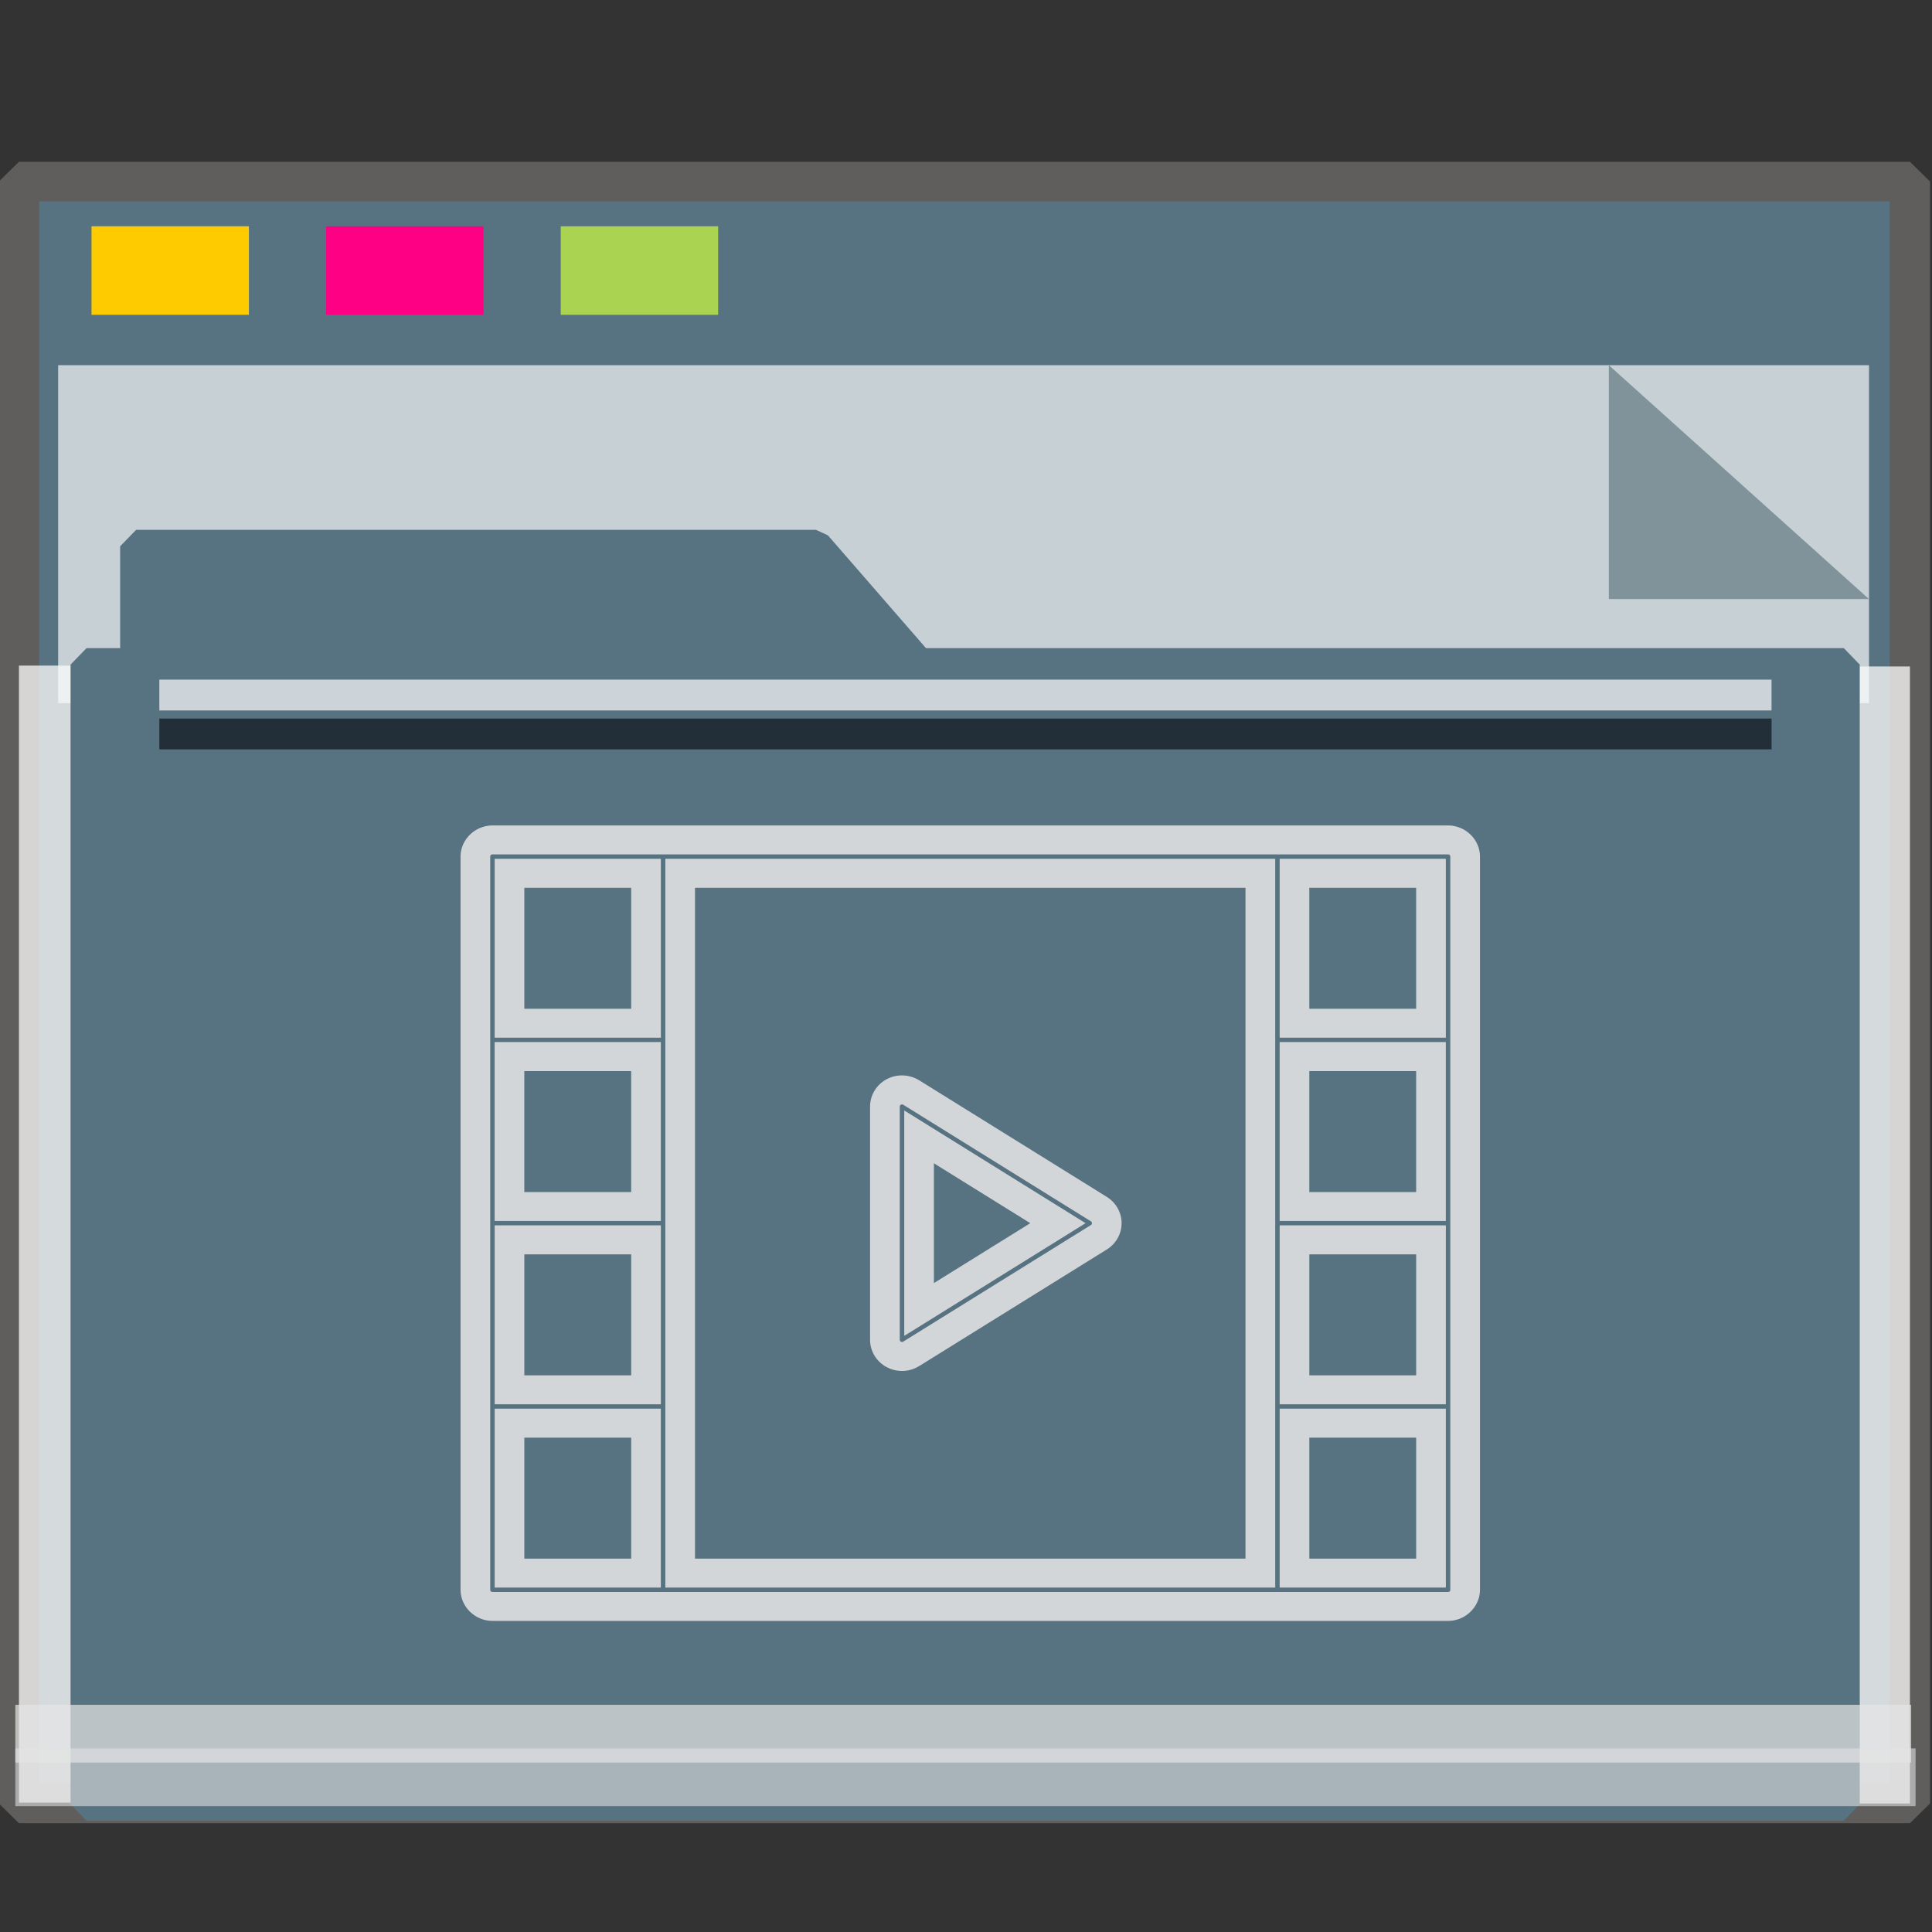 <?xml version="1.0" encoding="UTF-8" standalone="no"?>
<svg
   xmlns:dc="http://purl.org/dc/elements/1.1/"
   xmlns:cc="http://creativecommons.org/ns#"
   xmlns:rdf="http://www.w3.org/1999/02/22-rdf-syntax-ns#"
   xmlns:svg="http://www.w3.org/2000/svg"
   xmlns="http://www.w3.org/2000/svg"
   xmlns:sodipodi="http://sodipodi.sourceforge.net/DTD/sodipodi-0.dtd"
   xmlns:inkscape="http://www.inkscape.org/namespaces/inkscape"
   width="64px"
   height="64px"
   viewBox="0 0 64 64"
   version="1.1"
   id="SVGRoot"
   sodipodi:docname="folder-video.svg"
   inkscape:version="1.0beta2 (2b71d25d45, 2019-12-03)">
  <rect x="0" y="0" width="64" height="64" fill="#333333" stroke="none"/>
  <sodipodi:namedview
     id="base"
     pagecolor="#E5E5E5"
     bordercolor="#666666"
     borderopacity="1.0"
     inkscape:pageopacity="0.0"
     inkscape:pageshadow="2"
     inkscape:zoom="20.055902"
     inkscape:cx="17.36622"
     inkscape:cy="40.581114"
     inkscape:document-units="px"
     inkscape:current-layer="g852"
     showgrid="false"
     inkscape:showpageshadow="false"
     inkscape:pagecheckerboard="false"
     units="px"
     inkscape:window-width="1920"
     inkscape:window-height="1027"
     inkscape:window-x="0"
     inkscape:window-y="21"
     inkscape:window-maximized="1"
     inkscape:lockguides="true"
     inkscape:grid-bbox="true"
     inkscape:snap-object-midpoints="true"
     inkscape:snap-page="true"
     inkscape:snap-grids="false"
     inkscape:snap-to-guides="false"
     inkscape:snap-global="false"
     inkscape:document-rotation="0" />
  <defs
     id="defs2" />
  <g
     id="layer1"
     inkscape:groupmode="layer"
     inkscape:label="Layer 1">
    <g
       id="g938"
       transform="matrix(0.984,0,0,0.963,-3.199,-18.562)">
      <g
         id="g1521"
         transform="matrix(0.995,0,0,1,0.645,-1.038)">
        <g
           id="g852">
          <rect
             y="26.559"
             x="3.26"
             height="55.79"
             width="63.981"
             id="rect817"
             style="opacity:1;fill:#577280;fill-opacity:1;fill-rule:nonzero;stroke:#5f5e5c;stroke-width:1.361;stroke-linecap:square;stroke-linejoin:bevel;stroke-miterlimit:4;stroke-dasharray:none;stroke-opacity:1;paint-order:markers stroke fill" />
          <rect
             transform="rotate(90)"
             style="opacity:1;fill:#fefbfb;fill-opacity:0.755;fill-rule:nonzero;stroke:none;stroke-width:0.069;stroke-linecap:square;stroke-linejoin:bevel;stroke-miterlimit:4;stroke-dasharray:none;stroke-opacity:0.796;paint-order:markers stroke fill"
             id="rect1500"
             width="39.113"
             height="1.928"
             x="43.239"
             y="-67.24" />
          <rect
             y="-5.875"
             x="43.209"
             height="2.615"
             width="39.113"
             id="rect1498"
             style="opacity:1;fill:#fefbfb;fill-opacity:0.755;fill-rule:nonzero;stroke:none;stroke-width:0.081;stroke-linecap:square;stroke-linejoin:bevel;stroke-miterlimit:4;stroke-dasharray:none;stroke-opacity:0.796;paint-order:markers stroke fill"
             transform="rotate(90)" />
          <g
             style="opacity:0.693"
             transform="matrix(0.267,0,0,0.377,-8.229,12.423)"
             id="g851">
            <path
               inkscape:connector-curvature="0"
               style="opacity:1;fill:#f8fafa;fill-opacity:1;fill-rule:nonzero;stroke:none;stroke-width:0.67;stroke-linecap:square;stroke-linejoin:bevel;stroke-miterlimit:4;stroke-dasharray:none;stroke-opacity:0.796;paint-order:markers stroke fill"
               d="M 47.996,54.25 H 277.469 V 85.091 H 47.996 Z"
               id="rect831" />
            <path
               style="opacity:1;fill:#93a2a5;fill-opacity:1;fill-rule:nonzero;stroke:none;stroke-width:0.211;stroke-linecap:square;stroke-linejoin:bevel;stroke-miterlimit:4;stroke-dasharray:none;stroke-opacity:0.796;paint-order:markers stroke fill"
               d="M 277.469,75.592 244.5,54.25 v 21.342 z"
               id="path1496"
               inkscape:connector-curvature="0"
               sodipodi:nodetypes="cccc" />
          </g>
          <g
             id="g1484"
             style="fill:#577280;fill-opacity:1;stroke:#577280;stroke-width:1.162;stroke-miterlimit:4;stroke-dasharray:none;stroke-opacity:1"
             transform="matrix(0.929,0,0,0.974,2.527,4.016)">
            <path
               sodipodi:nodetypes="cccccccccc"
               id="rect821"
               style="opacity:1;fill:#577280;fill-opacity:1;fill-rule:nonzero;stroke:#577280;stroke-width:1.162;stroke-linecap:square;stroke-linejoin:bevel;stroke-miterlimit:4;stroke-dasharray:none;stroke-opacity:1;paint-order:markers stroke fill"
               d="m 5.056,36.026 h 24.762 l 3.746,4.178 H 5.056 Z M 3.25,40.204 h 64 v 40.251 h -64 z"
               inkscape:connector-curvature="0" />
          </g>
          <rect
             style="opacity:1;fill:#ffcc00;fill-opacity:0.993;fill-rule:nonzero;stroke:none;stroke-width:0.477;stroke-linecap:square;stroke-linejoin:bevel;stroke-miterlimit:4;stroke-dasharray:none;stroke-opacity:1;paint-order:markers stroke fill"
             id="rect825"
             width="5.326"
             height="3.046"
             x="5.715"
             y="28.097" />
          <rect
             y="28.097"
             x="13.653"
             height="3.046"
             width="5.326"
             id="rect827"
             style="opacity:1;fill:#ff0084;fill-opacity:0.993;fill-rule:nonzero;stroke:none;stroke-width:0.477;stroke-linecap:square;stroke-linejoin:bevel;stroke-miterlimit:4;stroke-dasharray:none;stroke-opacity:1;paint-order:markers stroke fill" />
          <rect
             style="opacity:1;fill:#aad450;fill-opacity:0.993;fill-rule:nonzero;stroke:none;stroke-width:0.477;stroke-linecap:square;stroke-linejoin:bevel;stroke-miterlimit:4;stroke-dasharray:none;stroke-opacity:1;paint-order:markers stroke fill"
             id="rect829"
             width="5.326"
             height="3.046"
             x="21.591"
             y="28.097" />
          <rect
             style="opacity:0.704;fill:#E5E5E5;fill-opacity:0.997;fill-rule:nonzero;stroke:none;stroke-width:0.09;stroke-linecap:square;stroke-linejoin:bevel;stroke-miterlimit:4;stroke-dasharray:none;stroke-opacity:0.796;paint-order:markers stroke fill"
             id="rect855"
             width="64.144"
             height="1.987"
             x="3.138"
             y="78.957" />
          <rect
             y="80.456"
             x="3.138"
             height="1.987"
             width="64.293"
             id="rect853"
             style="opacity:0.597;fill:#E5E5E5;fill-opacity:0.969;fill-rule:nonzero;stroke:none;stroke-width:0.09;stroke-linecap:square;stroke-linejoin:bevel;stroke-miterlimit:4;stroke-dasharray:none;stroke-opacity:0.796;paint-order:markers stroke fill" />
          <rect
             style="opacity:0.704;fill:#fcfdff;fill-opacity:1;fill-rule:nonzero;stroke:none;stroke-width:0.061;stroke-linecap:square;stroke-linejoin:bevel;stroke-miterlimit:4;stroke-dasharray:none;stroke-opacity:0.796;paint-order:markers stroke fill"
             id="rect1504"
             width="54.548"
             height="1.06"
             x="8.01"
             y="43.692" />
          <rect
             y="45.031"
             x="8.01"
             height="1.06"
             width="54.548"
             id="rect1523"
             style="opacity:0.597;fill:#000207;fill-opacity:1;fill-rule:nonzero;stroke:none;stroke-width:0.061;stroke-linecap:square;stroke-linejoin:bevel;stroke-miterlimit:4;stroke-dasharray:none;stroke-opacity:0.796;paint-order:markers stroke fill" />
          <g
             transform="matrix(0.822,0,0,0.816,-256.702,-489.739)"
             id="video"
             style="fill:none;stroke:#E5E5E5;stroke-width:1.222;stroke-miterlimit:4;stroke-dasharray:none;stroke-opacity:0.866">
            <path
               inkscape:connector-curvature="0"
               style="color:#E5E5E5;font-style:normal;font-variant:normal;font-weight:normal;font-stretch:normal;font-size:medium;line-height:normal;font-family:sans-serif;font-variant-ligatures:normal;font-variant-position:normal;font-variant-caps:normal;font-variant-numeric:normal;font-variant-alternates:normal;font-variant-east-asian:normal;font-feature-settings:normal;font-variation-settings:normal;text-indent:0;text-align:start;text-decoration:none;text-decoration-line:none;text-decoration-style:solid;text-decoration-color:#E5E5E5;letter-spacing:normal;word-spacing:normal;text-transform:none;writing-mode:lr-tb;direction:ltr;text-orientation:mixed;dominant-baseline:auto;baseline-shift:baseline;text-anchor:start;white-space:normal;shape-padding:0;shape-margin:0;inline-size:0;clip-rule:nonzero;display:inline;overflow:visible;visibility:visible;opacity:1;isolation:auto;mix-blend-mode:normal;color-interpolation:sRGB;color-interpolation-filters:linearRGB;solid-color:#E5E5E5;solid-opacity:1;vector-effect:none;fill:#E5E5E5;fill-opacity:0.866;fill-rule:nonzero;stroke:none;stroke-width:1.222;stroke-linecap:butt;stroke-linejoin:miter;stroke-miterlimit:4;stroke-dasharray:none;stroke-dashoffset:0;stroke-opacity:1;color-rendering:auto;image-rendering:auto;shape-rendering:auto;text-rendering:auto;enable-background:accumulate;stop-color:#E5E5E5;stop-opacity:1"
               d="m 335.746,659.861 c -0.718,0 -1.314,0.594 -1.314,1.312 v 7.727 7.727 7.727 7.727 c 0,0.718 0.597,1.314 1.314,1.314 h 7.023 25.287 7.023 c 0.718,0 1.314,-0.596 1.314,-1.314 v -7.727 -7.727 -7.727 -7.727 c 0,-0.718 -0.597,-1.312 -1.314,-1.312 h -7.023 -25.287 z m 0,1.221 h 7.023 25.287 7.023 c 0.058,0 0.092,0.033 0.092,0.092 v 7.727 7.727 7.727 7.727 c 0,0.058 -0.034,0.092 -0.092,0.092 h -7.023 -25.287 -7.023 c -0.058,0 -0.092,-0.033 -0.092,-0.092 v -7.727 -7.727 -7.727 -7.727 c 0,-0.058 0.034,-0.092 0.092,-0.092 z m 0.09,0.184 v 0.611 6.932 h 6.842 v -7.543 z m 7.025,0 v 7.635 7.727 7.727 7.635 h 25.104 v -7.635 -7.727 -7.727 -7.635 z m 25.287,0 v 7.543 h 6.84 v -7.543 h -0.609 z m -31.09,1.223 h 4.398 v 5.1 h -4.398 z m 7.025,0 h 22.658 v 6.412 7.727 7.727 6.414 h -22.658 v -6.414 -7.727 -7.727 z m 25.285,0 h 4.398 v 5.1 h -4.398 z m -33.533,6.504 v 7.543 h 6.842 v -0.611 -6.932 z m 32.312,0 v 7.543 h 6.84 v -0.611 -6.932 z m -31.09,1.223 h 4.398 v 5.1 h -4.398 z m 32.311,0 h 4.398 v 5.1 h -4.398 z m -17.396,0.342 -0.002,0.002 h -0.002 c -0.418,0.231 -0.68,0.674 -0.68,1.152 v 9.832 c 0,0.478 0.263,0.922 0.682,1.152 h 0.002 c 0.196,0.107 0.414,0.162 0.631,0.162 0.247,0 0.49,-0.07 0.703,-0.205 h 0.002 l 7.727,-4.918 c 0.377,-0.241 0.607,-0.659 0.607,-1.107 0,-0.449 -0.231,-0.867 -0.607,-1.107 l -7.727,-4.918 h -0.002 c -0.403,-0.255 -0.915,-0.273 -1.334,-0.045 z m 0.586,1.074 c 0.031,-0.016 0.065,-0.015 0.094,0.002 l 7.727,4.916 c 0.028,0.018 0.043,0.046 0.043,0.078 0,0.032 -0.015,0.06 -0.043,0.078 l -7.727,4.916 c -0.016,0.009 -0.033,0.014 -0.049,0.014 -0.016,0 -0.03,-0.003 -0.045,-0.012 -0.029,-0.017 -0.047,-0.047 -0.047,-0.08 v -9.832 c 0,-0.033 0.018,-0.063 0.047,-0.08 z m 0.137,0.244 v 9.504 l 0.939,-0.598 6.525,-4.154 z m 1.221,2.227 3.967,2.525 -3.967,2.525 z m -18.08,2.617 v 0.611 6.932 h 6.842 v -7.543 z m 32.312,0 v 0.611 6.932 h 6.84 v -7.543 z m -31.09,1.223 h 4.398 v 5.1 h -4.398 z m 32.311,0 h 4.398 v 5.1 h -4.398 z m -33.533,6.504 v 7.543 h 0.611 6.23 v -7.543 z m 32.312,0 v 7.543 h 6.84 v -0.611 -6.932 z m -31.09,1.223 h 4.398 v 5.1 h -4.398 z m 32.311,0 h 4.398 v 5.1 h -4.398 z"
               id="path852" />
          </g>
        </g>
      </g>
    </g>
  </g>
</svg>
